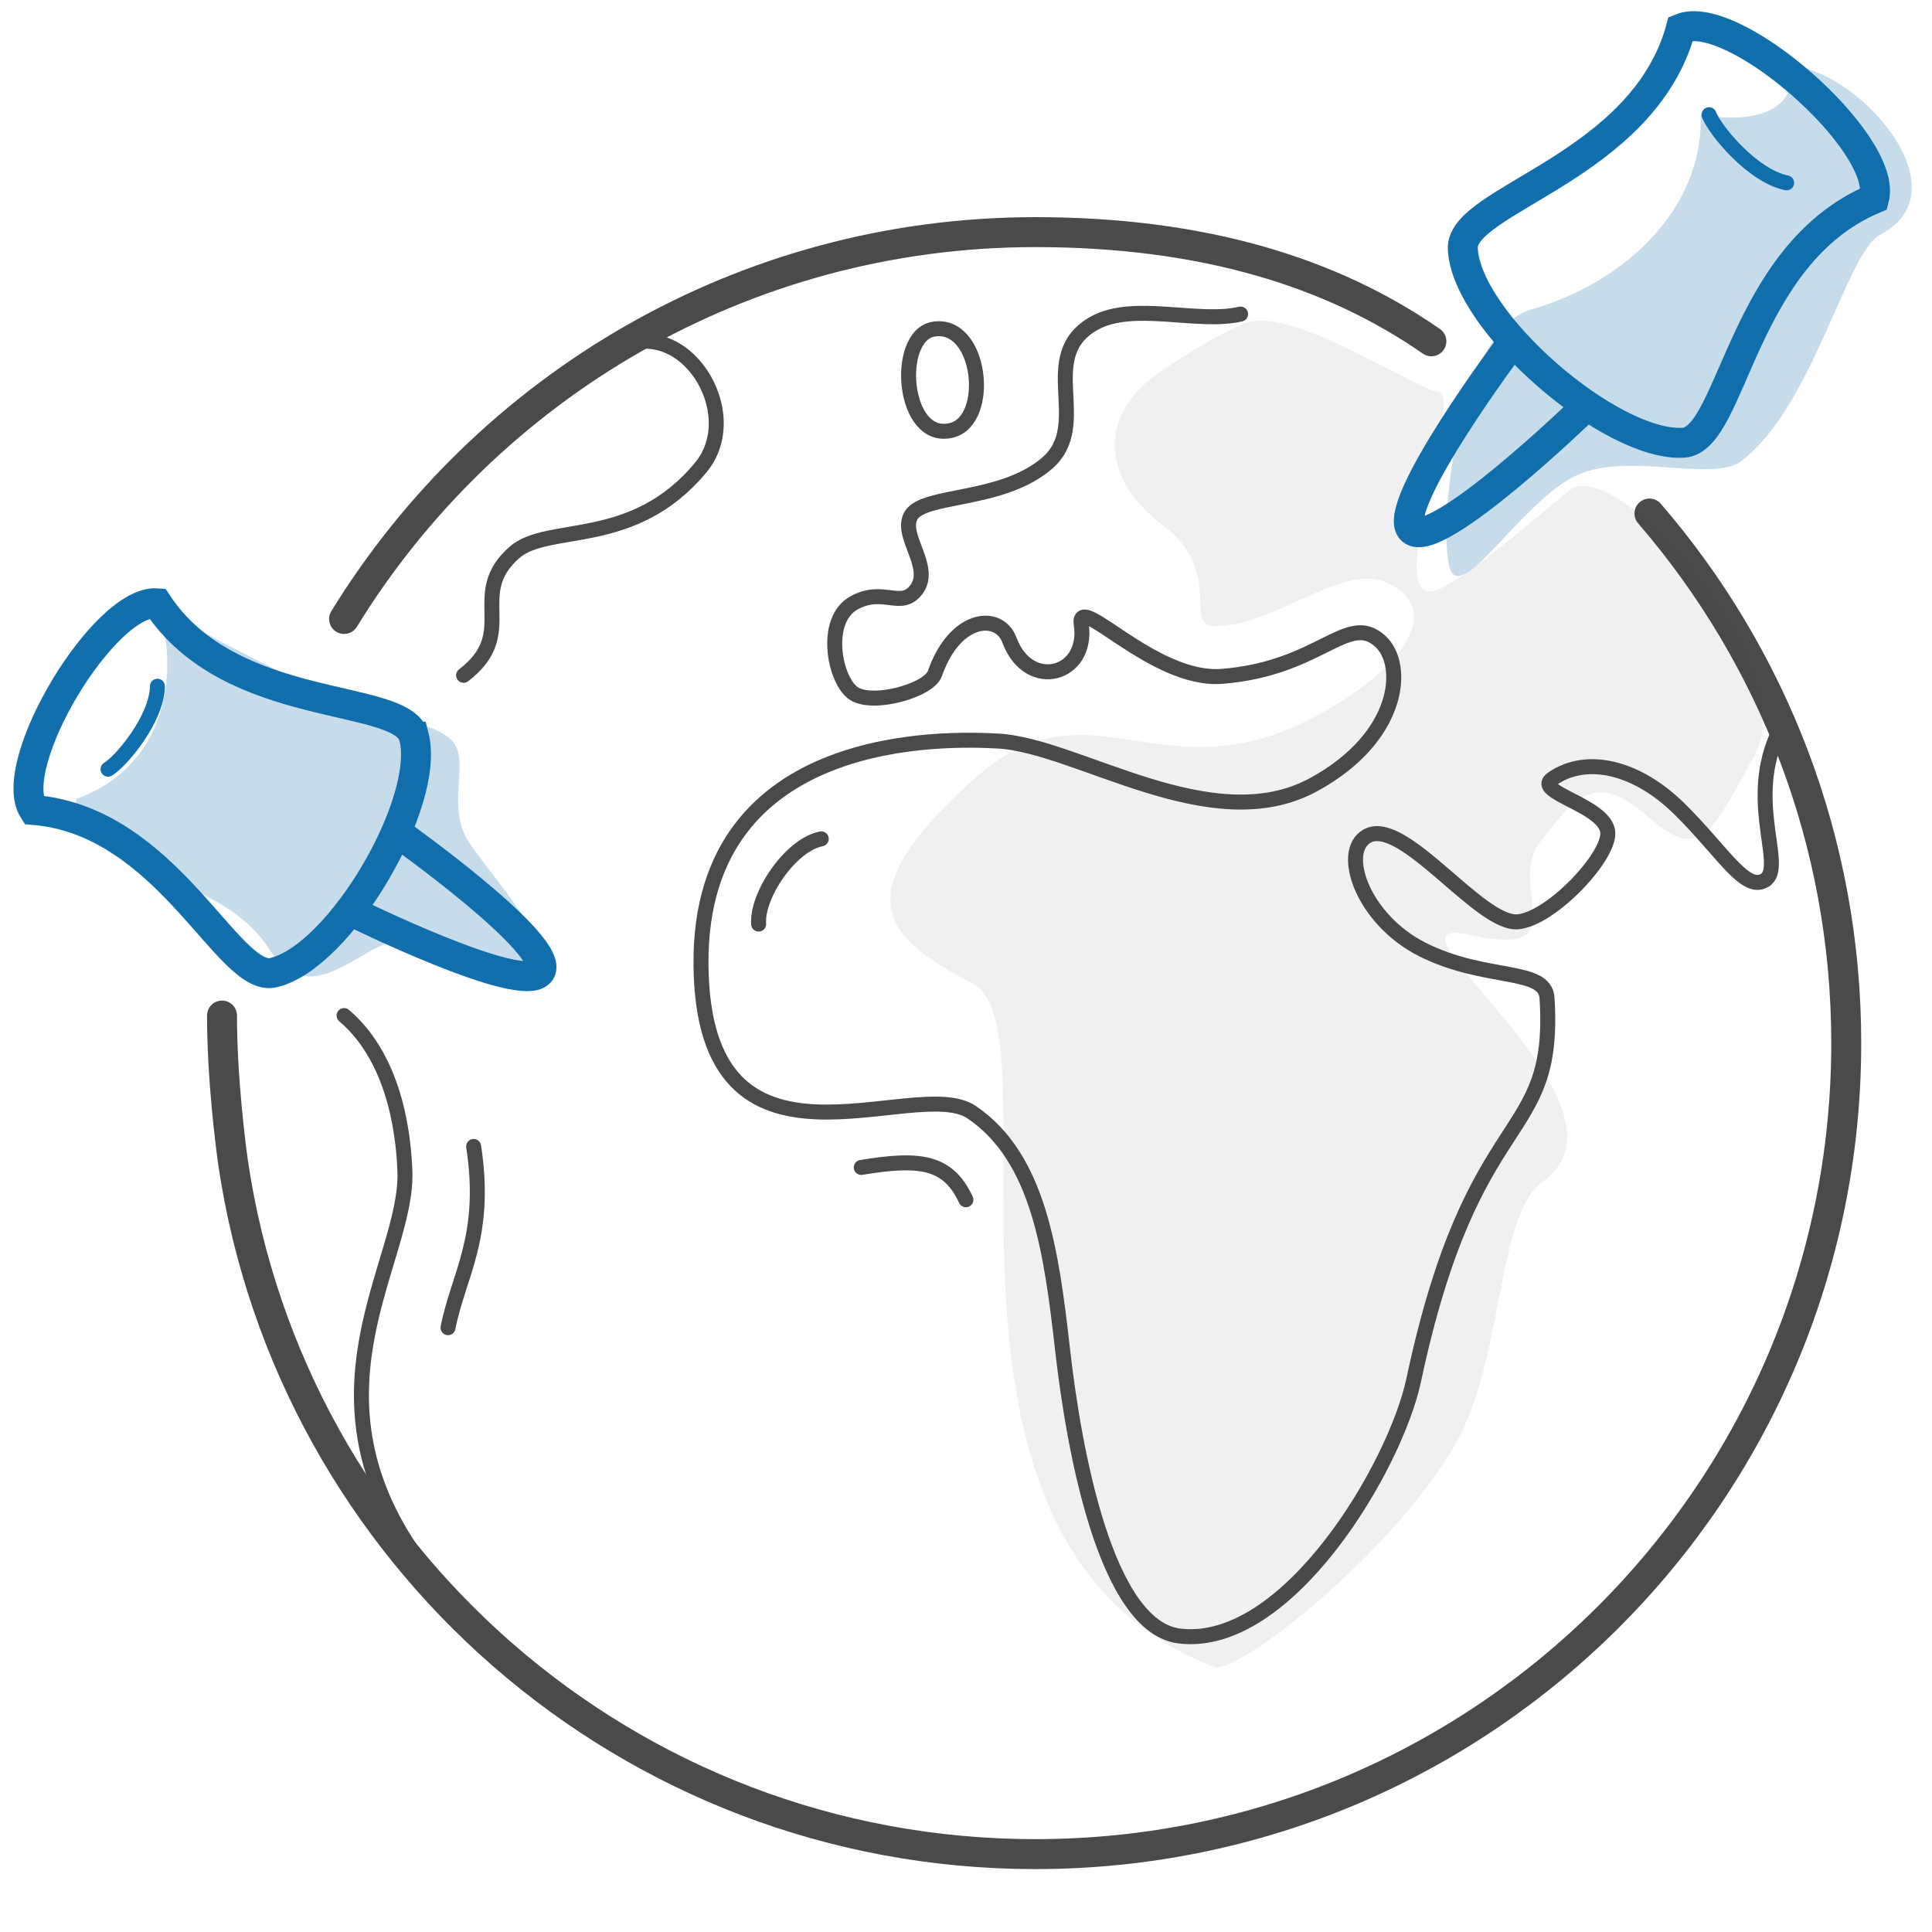 <svg width="129" height="129" viewBox="0 0 129 129" fill="none" xmlns="http://www.w3.org/2000/svg">
<g id="Pictogram-global-location">
<g id="Default">
<path id="dash-stroke-default" d="M41.393 23.1H41.394" stroke="#494A4A" stroke-width="0.001"/>
<path id="2px-stroke-default" d="M22.974 41.33C32.504 25.829 49.614 15.499 69.134 15.499C80.384 15.499 88.994 18.209 95.574 22.79M14.824 67.809C14.824 72.04 15.404 76.499 15.564 77.639C19.424 103.76 41.934 123.8 69.124 123.8C99.034 123.8 123.274 99.559 123.274 69.65C123.274 56.139 118.324 43.779 110.134 34.289" stroke="#494A4A" stroke-width="2" stroke-linecap="round" stroke-linejoin="round"/>
<path id="1px-stroke-default" d="M41.115 23.309C45.635 20.86 49.825 27.549 46.795 31.209C42.275 36.679 36.595 34.91 34.345 36.889C31.135 39.709 34.695 42.219 30.955 45.09M22.975 67.809C26.575 70.87 26.965 76.329 27.035 78.21C27.265 84.269 19.635 93.12 28.235 104.579M118.615 49.219C116.605 53.88 119.425 58.19 117.675 58.859C116.385 59.349 114.955 56.789 112.125 53.999C109.315 51.23 105.955 50.4 103.645 51.999C102.345 52.9 107.065 53.73 107.345 55.499C107.595 57.109 103.575 61.359 101.345 61.55C98.785 61.76 93.665 54.469 91.275 55.83C89.445 56.87 90.975 61.389 94.995 63.41C99.215 65.519 103.165 64.59 103.295 66.639C103.925 76.559 98.375 73.43 94.395 92.139C93.165 97.93 85.965 110.099 78.765 109.239C73.825 108.649 71.705 96.779 70.955 90.18C70.205 83.57 69.365 77.299 64.875 74.26C61.065 71.68 46.905 80.079 46.805 64.359C46.705 48.639 63.455 49.309 66.635 49.48C71.945 49.76 80.905 56.109 87.715 52.389C93.505 49.23 93.875 44.4 92.175 42.83C89.995 40.809 88.165 44.65 81.585 45.16C77.015 45.52 71.855 39.44 72.195 41.7C72.705 45.09 68.695 46.219 67.395 42.73C66.705 40.88 63.765 41.12 62.425 44.969C62.035 46.099 58.305 47.15 57.015 46.309C55.725 45.469 54.935 41.419 57.015 40.26C58.975 39.169 60.155 40.709 61.175 39.38C62.335 37.87 60.055 35.77 60.825 34.429C61.685 32.95 66.865 33.55 69.915 30.93C72.935 28.329 69.145 23.77 73.065 21.579C75.685 20.119 79.985 21.64 82.835 20.97M57.505 77.95C61.445 77.299 63.295 77.54 64.495 80.109M31.625 76.549C32.555 82.6 30.595 85.15 29.915 88.65M54.835 56.01C52.775 56.419 50.515 59.779 50.655 61.7M62.325 21.98C59.705 22.43 60.245 29.57 63.545 28.73C66.235 28.04 65.515 21.439 62.325 21.98Z" stroke="#494A4A" stroke-linecap="round" stroke-linejoin="round"/>
<path id="fill-default" d="M83.144 21.559C81.214 22.409 79.384 23.539 77.574 24.749C73.064 27.769 73.694 32.149 77.704 35.129C81.714 38.109 78.964 41.889 81.174 41.829C85.134 41.719 89.544 37.719 92.384 38.829C96.164 40.299 94.094 43.629 90.754 46.019C78.144 55.009 73.504 44.379 64.954 52.079C56.404 59.779 58.944 62.549 64.954 65.669C70.964 68.789 59.454 102.979 81.064 111.299C82.544 111.869 92.844 103.889 97.124 96.509C100.484 90.719 99.864 81.119 103.014 78.889C110.184 73.809 90.884 60.799 98.164 62.419C105.444 64.039 100.514 59.209 102.844 56.199C105.174 53.199 106.554 51.449 110.024 54.519C113.494 57.589 114.184 55.829 117.194 50.349C120.194 44.869 109.014 31.279 105.104 32.529C104.724 32.649 98.534 38.269 96.044 39.359C91.974 41.129 97.954 26.149 95.984 26.149C94.854 26.149 86.044 20.309 83.164 21.579L83.144 21.559Z" fill="#494A4A" fill-opacity="0.08"/>
</g>
<g id="Emphasis">
<path id="2px-stroke-emphasis" d="M101.033 22.8C101.033 22.8 92.663 33.95 94.273 35.39C95.883 36.83 105.753 27.28 105.753 27.28M23.353 60.8C23.353 60.8 35.033 66.58 36.083 64.86C37.133 63.14 26.673 55.7 26.673 55.7M112.403 29.56C115.693 29.35 116.253 17 125.133 13.27C126.103 9.59 115.753 0.46 112.233 1.9C109.703 11.21 97.463 13.32 97.673 16.63C97.913 21.52 107.603 29.87 112.403 29.56ZM27.633 49.19C26.873 46.2 15.433 47.79 10.493 40.28C6.943 40.02 0.323 51.08 2.243 54.08C11.233 54.81 15.263 65.7 18.273 64.94C22.723 63.88 28.753 53.56 27.643 49.19H27.633Z" stroke="#116FAE" stroke-width="2" stroke-miterlimit="10" stroke-linecap="round"/>
<path id="1px-stroke-emphasis" d="M114.113 7.66C114.513 8.7 117.003 11.74 119.293 12.21M7.213 51.36C8.103 50.82 10.473 48.01 10.513 45.82" stroke="#116FAE" stroke-miterlimit="10" stroke-linecap="round"/>
<g id="fill-emphasis">
<path d="M119.303 4.37C120.223 6.27 118.613 8.52 113.553 7.67C113.763 14.14 108.173 18.99 102.273 20.65C96.933 22.16 95.833 37.2 97.003 38.32C98.173 39.44 101.903 33.29 105.283 31.73C108.663 30.17 114.373 32.21 116.243 30.8C121.073 27.16 123.273 16.84 125.543 15.67C131.323 12.67 123.843 4.38 119.293 4.38L119.303 4.37Z" fill="#116FAE" fill-opacity="0.24"/>
<path d="M5.083 53.34C5.223 58.78 14.403 57.76 18.013 63.43C20.913 67.99 24.733 62.19 27.033 62.91C31.403 64.29 35.113 65.01 35.843 63.89C36.573 62.77 33.203 58.89 31.413 56.4C29.633 53.91 31.503 50.8 30.153 49.42C28.803 48.04 24.523 47.78 20.683 45.85C15.863 43.43 12.003 41.52 10.473 40.28C12.133 44.97 11.033 51.24 5.073 53.35L5.083 53.34Z" fill="#116FAE" fill-opacity="0.24"/>
</g>
</g>
</g>
</svg>
